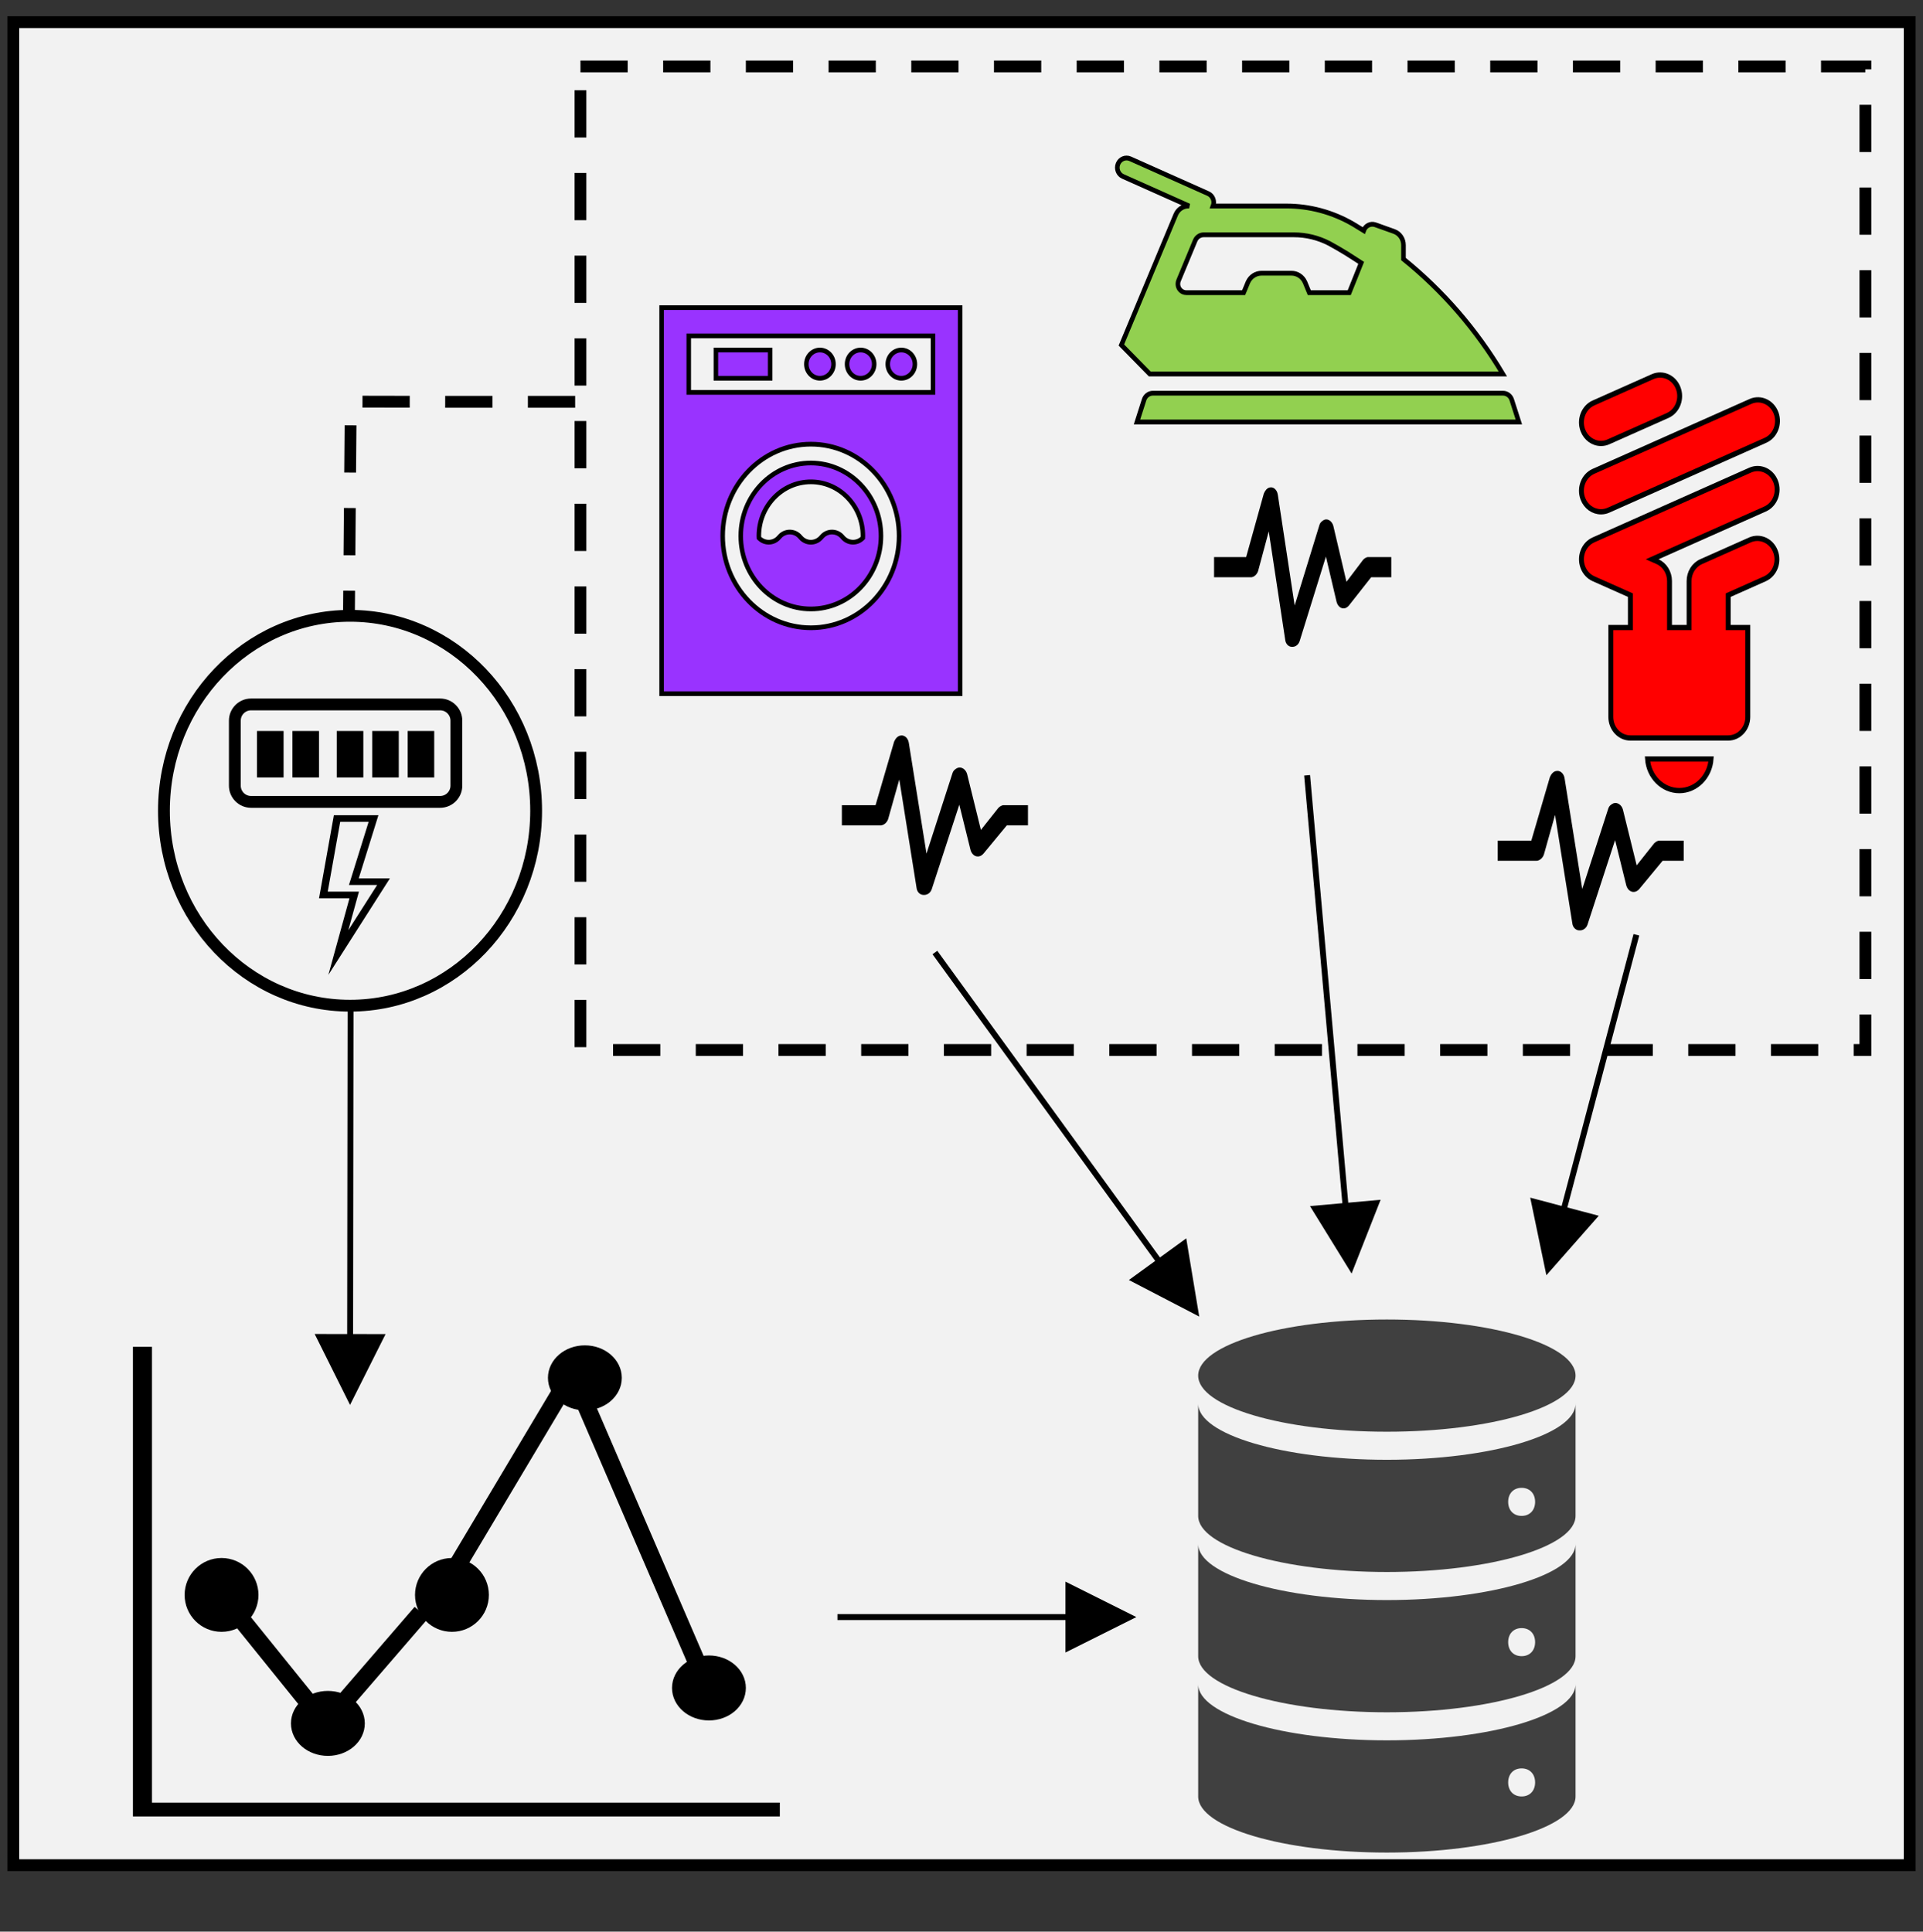 <svg width="217" height="218" xmlns="http://www.w3.org/2000/svg" xmlns:xlink="http://www.w3.org/1999/xlink" overflow="hidden"><rect width="100%" height="100%" fill="#333333" stroke="none"/><defs><clipPath id="clip0"><path d="M199 56 416 56 416 274 199 274Z" fill-rule="evenodd" clip-rule="evenodd"/></clipPath><clipPath id="clip1"><path d="M319 197 392 197 392 273 319 273Z" fill-rule="evenodd" clip-rule="evenodd"/></clipPath><clipPath id="clip2"><path d="M319 197 392 197 392 273 319 273Z" fill-rule="evenodd" clip-rule="evenodd"/></clipPath><clipPath id="clip3"><path d="M319 197 392 197 392 273 319 273Z" fill-rule="evenodd" clip-rule="evenodd"/></clipPath><clipPath id="clip4"><path d="M362 93 415 93 415 150 362 150Z" fill-rule="evenodd" clip-rule="evenodd"/></clipPath><clipPath id="clip5"><path d="M362 93 415 93 415 150 362 150Z" fill-rule="evenodd" clip-rule="evenodd"/></clipPath><clipPath id="clip6"><path d="M362 93 415 93 415 150 362 150Z" fill-rule="evenodd" clip-rule="evenodd"/></clipPath><clipPath id="clip7"><path d="M323 63 373 63 373 115 323 115Z" fill-rule="evenodd" clip-rule="evenodd"/></clipPath><clipPath id="clip8"><path d="M323 63 373 63 373 115 323 115Z" fill-rule="evenodd" clip-rule="evenodd"/></clipPath><clipPath id="clip9"><path d="M323 63 373 63 373 115 323 115Z" fill-rule="evenodd" clip-rule="evenodd"/></clipPath><clipPath id="clip10"><path d="M266 87 315 87 315 138 266 138Z" fill-rule="evenodd" clip-rule="evenodd"/></clipPath><clipPath id="clip11"><path d="M266 87 315 87 315 138 266 138Z" fill-rule="evenodd" clip-rule="evenodd"/></clipPath><clipPath id="clip12"><path d="M266 87 315 87 315 138 266 138Z" fill-rule="evenodd" clip-rule="evenodd"/></clipPath></defs><g clip-path="url(#clip0)" transform="translate(-199 -56)"><rect x="200.5" y="58.5" width="214" height="208" stroke="#000000" stroke-width="1.333" stroke-miterlimit="8" fill="#F2F2F2"/><g clip-path="url(#clip1)"><g clip-path="url(#clip2)"><g clip-path="url(#clip3)"><path d="M57.792 13.688C57.792 17.047 48.259 19.771 36.5 19.771 24.741 19.771 15.208 17.047 15.208 13.688 15.208 10.328 24.741 7.604 36.5 7.604 48.259 7.604 57.792 10.328 57.792 13.688Z" fill="#404040" transform="matrix(1 0 -0 1.041 319 197)"/><path d="M51.708 28.896C50.796 28.896 50.188 28.288 50.188 27.375 50.188 26.462 50.796 25.854 51.708 25.854 52.621 25.854 53.229 26.462 53.229 27.375 53.229 28.288 52.621 28.896 51.708 28.896ZM36.5 22.812C24.79 22.812 15.208 20.075 15.208 16.729L15.208 28.896C15.208 32.242 24.79 34.979 36.5 34.979 48.21 34.979 57.792 32.242 57.792 28.896L57.792 16.729C57.792 20.075 48.21 22.812 36.5 22.812Z" fill="#404040" transform="matrix(1 0 -0 1.041 319 197)"/><path d="M51.708 44.104C50.796 44.104 50.188 43.496 50.188 42.583 50.188 41.671 50.796 41.062 51.708 41.062 52.621 41.062 53.229 41.671 53.229 42.583 53.229 43.496 52.621 44.104 51.708 44.104ZM36.5 38.021C24.79 38.021 15.208 35.283 15.208 31.938L15.208 44.104C15.208 47.45 24.79 50.188 36.5 50.188 48.21 50.188 57.792 47.45 57.792 44.104L57.792 31.938C57.792 35.283 48.21 38.021 36.5 38.021Z" fill="#404040" transform="matrix(1 0 -0 1.041 319 197)"/><path d="M51.708 59.312C50.796 59.312 50.188 58.704 50.188 57.792 50.188 56.879 50.796 56.271 51.708 56.271 52.621 56.271 53.229 56.879 53.229 57.792 53.229 58.704 52.621 59.312 51.708 59.312ZM36.5 53.229C24.79 53.229 15.208 50.492 15.208 47.146L15.208 59.312C15.208 62.658 24.79 65.396 36.5 65.396 48.21 65.396 57.792 62.658 57.792 59.312L57.792 47.146C57.792 50.492 48.21 53.229 36.5 53.229Z" fill="#404040" transform="matrix(1 0 -0 1.041 319 197)"/></g></g></g><g clip-path="url(#clip4)"><g clip-path="url(#clip5)"><g clip-path="url(#clip6)"><path d="M26.5 48.583C28.379 48.583 29.942 47.138 30.088 45.265L22.912 45.265C23.058 47.138 24.621 48.583 26.5 48.583Z" stroke="#000000" stroke-width="0.552" fill="#FF0000" transform="matrix(1 0 -0 1.075 362 93)"/><path d="M37.373 16.136C36.906 15.01 35.615 14.475 34.488 14.941L16.821 22.259C15.695 22.726 15.16 24.017 15.626 25.144 15.851 25.685 16.28 26.115 16.821 26.339L20.979 28.062 20.979 31.463 18.771 31.463 18.771 40.849C18.771 42.068 19.76 43.057 20.979 43.057L32.021 43.057C33.24 43.057 34.229 42.068 34.229 40.849L34.229 31.463 32.021 31.463 32.021 28.062 36.178 26.339C37.299 25.859 37.819 24.561 37.338 23.44 36.866 22.338 35.602 21.814 34.489 22.259L28.968 24.546C28.142 24.888 27.603 25.694 27.604 26.588L27.604 31.463 25.396 31.463 25.396 26.586C25.397 25.692 24.858 24.885 24.032 24.543L23.437 24.297 36.178 19.019C37.303 18.552 37.838 17.262 37.373 16.136Z" stroke="#000000" stroke-width="0.552" fill="#FF0000" transform="matrix(1 0 -0 1.075 362 93)"/><path d="M17.667 19.311C17.956 19.311 18.243 19.254 18.51 19.142L36.177 11.825C37.313 11.38 37.873 10.099 37.428 8.963 36.984 7.827 35.703 7.267 34.567 7.712 34.54 7.722 34.514 7.733 34.487 7.745L16.821 15.062C15.694 15.529 15.158 16.82 15.625 17.948 15.967 18.773 16.773 19.312 17.667 19.311Z" stroke="#000000" stroke-width="0.552" fill="#FF0000" transform="matrix(1 0 -0 1.075 362 93)"/><path d="M17.667 12.134C17.956 12.134 18.243 12.077 18.51 11.965L25.202 9.194C26.323 8.714 26.843 7.415 26.362 6.294 25.89 5.193 24.626 4.668 23.513 5.113L16.821 7.885C15.694 8.352 15.159 9.643 15.625 10.77 15.967 11.596 16.773 12.135 17.667 12.134Z" stroke="#000000" stroke-width="0.552" fill="#FF0000" transform="matrix(1 0 -0 1.075 362 93)"/></g></g></g><g clip-path="url(#clip7)"><g clip-path="url(#clip8)"><g clip-path="url(#clip9)"><path d="M46.592 36.65C46.45 36.224 46.052 35.937 45.603 35.938L6.094 35.938C5.645 35.937 5.246 36.224 5.104 36.65L4.302 39.062 47.396 39.062Z" stroke="#000000" stroke-width="0.521" fill="#92D050" transform="matrix(1 0 -0 1.04 323 63)"/><path d="M8.676 16.566 2.54 30.709 5.747 33.854 45.591 33.854C42.624 29.062 38.826 24.837 34.375 21.379L34.375 19.866C34.375 19.198 33.951 18.605 33.319 18.388L31.197 17.659C30.662 17.477 30.079 17.756 29.887 18.288 29.496 18.052 29.102 17.821 28.705 17.595 26.383 16.294 23.764 15.615 21.102 15.625L12.888 15.625C13.1 15.101 12.854 14.503 12.335 14.279L3.536 10.501C3.008 10.274 2.395 10.518 2.168 11.047 1.941 11.576 2.185 12.188 2.714 12.416L10.19 15.625 10.109 15.625C9.487 15.625 8.924 15.995 8.676 16.566ZM22.012 18.75C23.389 18.75 24.747 19.068 25.982 19.678 26.665 20.036 27.331 20.407 27.98 20.791L29.603 21.793 28.255 25.028 23.746 25.028 23.262 23.899C22.984 23.291 22.372 22.905 21.704 22.917L18.385 22.917C17.715 22.904 17.102 23.29 16.823 23.899L16.338 25.028 9.863 25.028C9.342 25.028 8.92 24.606 8.919 24.085 8.919 23.957 8.945 23.83 8.996 23.712L9.001 23.7 10.869 19.377C11.035 18.996 11.41 18.75 11.825 18.75Z" stroke="#000000" stroke-width="0.521" fill="#92D050" transform="matrix(1 0 -0 1.04 323 63)"/></g></g></g><g clip-path="url(#clip10)"><g clip-path="url(#clip11)"><g clip-path="url(#clip12)"><path d="M41.347 6.635 41.347 3.573 7.659 3.573 7.659 5.615 7.659 5.615 7.659 16.333 7.659 16.333 7.659 45.427 41.347 45.427 41.347 12.76 41.347 12.76 41.347 6.635ZM24.503 38.281C19.006 38.281 14.55 33.825 14.55 28.328 14.55 22.831 19.006 18.375 24.503 18.375 30 18.375 34.456 22.831 34.456 28.328 34.456 33.825 30 38.281 24.503 38.281ZM38.284 12.76 10.722 12.76 10.722 6.635 38.284 6.635Z" stroke="#000000" stroke-width="0.51" fill="#9933FF" transform="matrix(1 0 -0 1.041 266 87)"/><path d="M13.784 8.167 19.909 8.167 19.909 11.229 13.784 11.229Z" stroke="#000000" stroke-width="0.51" fill="#9933FF" transform="matrix(1 0 -0 1.041 266 87)"/><path d="M24.503 20.417C20.134 20.417 16.592 23.959 16.592 28.328 16.592 32.697 20.134 36.24 24.503 36.24 28.872 36.24 32.414 32.697 32.414 28.328 32.41 23.961 28.87 20.422 24.503 20.417ZM30.362 28.544C29.754 29.152 28.768 29.152 28.16 28.544 28.131 28.515 28.103 28.485 28.076 28.453 27.517 27.795 26.531 27.715 25.873 28.274 25.808 28.329 25.749 28.389 25.694 28.453 25.135 29.111 24.149 29.191 23.492 28.633 23.427 28.578 23.367 28.518 23.312 28.453 22.753 27.795 21.767 27.715 21.109 28.274 21.045 28.329 20.985 28.389 20.93 28.453 20.372 29.108 19.389 29.186 18.735 28.627 18.703 28.601 18.673 28.573 18.644 28.544 18.641 28.472 18.633 28.401 18.633 28.328 18.633 25.086 21.261 22.458 24.503 22.458 27.745 22.458 30.373 25.086 30.373 28.328 30.373 28.401 30.365 28.472 30.362 28.544Z" stroke="#000000" stroke-width="0.51" fill="#9933FF" transform="matrix(1 0 -0 1.041 266 87)"/><path d="M27.055 9.698C27.055 10.544 26.369 11.229 25.523 11.229 24.678 11.229 23.992 10.544 23.992 9.698 23.992 8.852 24.678 8.167 25.523 8.167 26.369 8.167 27.055 8.852 27.055 9.698Z" stroke="#000000" stroke-width="0.51" fill="#9933FF" transform="matrix(1 0 -0 1.041 266 87)"/><path d="M31.648 9.698C31.648 10.544 30.963 11.229 30.117 11.229 29.271 11.229 28.586 10.544 28.586 9.698 28.586 8.852 29.271 8.167 30.117 8.167 30.963 8.167 31.648 8.852 31.648 9.698Z" stroke="#000000" stroke-width="0.51" fill="#9933FF" transform="matrix(1 0 -0 1.041 266 87)"/><path d="M36.242 9.698C36.242 10.544 35.557 11.229 34.711 11.229 33.865 11.229 33.18 10.544 33.18 9.698 33.18 8.852 33.865 8.167 34.711 8.167 35.557 8.167 36.242 8.852 36.242 9.698Z" stroke="#000000" stroke-width="0.51" fill="#9933FF" transform="matrix(1 0 -0 1.041 266 87)"/></g></g></g><rect x="264.5" y="63.5" width="145" height="111" stroke="#000000" stroke-width="1.333" stroke-miterlimit="8" stroke-dasharray="5.333 4" fill="none"/><path d="M263.903 101.348 249.266 101.348 238.578 101.327 238.38 124.953" stroke="#000000" stroke-width="1.333" stroke-miterlimit="8" stroke-dasharray="5.333 4" fill="none" fill-rule="evenodd"/><path d="M304.77 163.304 330.678 198.993 330.138 199.384 304.23 163.696ZM332.862 195.76 334.325 204.584 326.388 200.46Z"/><path d="M346.832 143.47 351.26 193.059 350.596 193.119 346.168 143.53ZM354.793 191.405 351.52 199.729 346.825 192.117Z"/><path d="M0.322-0.085 8.775 31.891 8.131 32.061-0.322 0.085ZM11.979 29.665 10.157 38.421 4.245 31.709Z" transform="matrix(-1 -8.74228e-08 -8.74228e-08 1 383.657 161.5)"/><path d="M314.951 146.873 312.174 146.873C311.93 146.93 311.687 147.101 311.541 147.328L309.689 149.661 308.13 143.346C307.984 142.834 307.497 142.492 307.058 142.663 306.814 142.777 306.571 142.947 306.473 143.289L303.55 152.335 301.552 139.818C301.455 139.249 301.016 138.908 300.578 139.022 300.285 139.079 300.042 139.363 299.896 139.705L297.8 146.873 294 146.873 294 149.149 298.434 149.149C298.824 149.092 299.165 148.751 299.262 148.295L300.48 143.971 302.429 156.204C302.478 156.659 302.819 157 303.209 157L303.306 157C303.647 157 303.988 156.772 304.135 156.374L307.253 146.816 308.52 151.937C308.666 152.449 309.104 152.79 309.592 152.619 309.738 152.562 309.884 152.449 309.981 152.335L312.613 149.149 315 149.149 315 146.873Z" fill-rule="evenodd"/><path d="M355.954 118.873 353.309 118.873C353.077 118.93 352.845 119.101 352.705 119.328L350.942 121.661 349.457 115.346C349.318 114.834 348.854 114.492 348.436 114.663 348.204 114.777 347.972 114.947 347.879 115.289L345.095 124.335 343.193 111.818C343.1 111.249 342.682 110.908 342.265 111.022 341.986 111.079 341.754 111.363 341.615 111.705L339.62 118.873 336 118.873 336 121.149 340.223 121.149C340.594 121.092 340.919 120.751 341.012 120.295L342.172 115.971 344.028 128.204C344.074 128.659 344.399 129 344.77 129L344.863 129C345.188 129 345.513 128.772 345.652 128.374L348.622 118.816 349.828 123.937C349.968 124.449 350.385 124.79 350.849 124.619 350.988 124.562 351.128 124.449 351.22 124.335L353.726 121.149 356 121.149 356 118.873Z" fill-rule="evenodd"/><path d="M388.951 150.873 386.174 150.873C385.93 150.93 385.687 151.101 385.541 151.328L383.689 153.661 382.13 147.346C381.984 146.834 381.497 146.492 381.058 146.663 380.814 146.777 380.571 146.947 380.473 147.289L377.55 156.335 375.552 143.818C375.455 143.249 375.016 142.908 374.578 143.022 374.285 143.079 374.042 143.363 373.896 143.705L371.8 150.873 368 150.873 368 153.149 372.434 153.149C372.824 153.092 373.165 152.751 373.262 152.295L374.48 147.971 376.429 160.204C376.478 160.659 376.819 161 377.209 161L377.306 161C377.647 161 377.988 160.772 378.135 160.374L381.253 150.816 382.52 155.937C382.666 156.449 383.104 156.79 383.592 156.619 383.738 156.562 383.884 156.449 383.981 156.335L386.613 153.149 389 153.149 389 150.873Z" fill-rule="evenodd"/><path d="M216.148 208 214 208 214 261 287 261 287 259.441 216.148 259.441 216.148 208Z" fill-rule="evenodd"/><path d="M246.5 236C246.5 234.067 248.067 232.5 250 232.5 251.933 232.5 253.5 234.067 253.5 236 253.5 237.933 251.933 239.5 250 239.5 248.067 239.5 246.5 237.933 246.5 236Z" stroke="#000000" stroke-width="1.333" stroke-miterlimit="8" fill-rule="evenodd"/><path d="M261.5 211.5C261.5 209.843 263.067 208.5 265 208.5 266.933 208.5 268.5 209.843 268.5 211.5 268.5 213.157 266.933 214.5 265 214.5 263.067 214.5 261.5 213.157 261.5 211.5Z" stroke="#000000" stroke-width="1.333" stroke-miterlimit="8" fill-rule="evenodd"/><path d="M275.5 246.5C275.5 244.843 277.067 243.5 279 243.5 280.933 243.5 282.5 244.843 282.5 246.5 282.5 248.157 280.933 249.5 279 249.5 277.067 249.5 275.5 248.157 275.5 246.5Z" stroke="#000000" stroke-width="1.333" stroke-miterlimit="8" fill-rule="evenodd"/><path d="M0 0 11.543 13.371" stroke="#000000" stroke-width="2" stroke-miterlimit="8" fill="none" fill-rule="evenodd" transform="matrix(1 0 0 -1 235 251.371)"/><path d="M232.5 250.5C232.5 248.843 234.067 247.5 236 247.5 237.933 247.5 239.5 248.843 239.5 250.5 239.5 252.157 237.933 253.5 236 253.5 234.067 253.5 232.5 252.157 232.5 250.5Z" stroke="#000000" stroke-width="1.333" stroke-miterlimit="8" fill-rule="evenodd"/><path d="M220.5 236C220.5 234.067 222.067 232.5 224 232.5 225.933 232.5 227.5 234.067 227.5 236 227.5 237.933 225.933 239.5 224 239.5 222.067 239.5 220.5 237.933 220.5 236Z" stroke="#000000" stroke-width="1.333" stroke-miterlimit="8" fill-rule="evenodd"/><path d="M0 0 14.119 23.681" stroke="#000000" stroke-width="2" stroke-miterlimit="8" fill="none" fill-rule="evenodd" transform="matrix(1 0 0 -1 250 233.681)"/><path d="M224 236 234.71 249.262" stroke="#000000" stroke-width="2" stroke-miterlimit="8" fill="none" fill-rule="evenodd"/><path d="M279.872 248.816 264 212" stroke="#000000" stroke-width="2" stroke-miterlimit="8" fill="none" fill-rule="evenodd"/><path d="M293.5 238.167 320.565 238.167 320.565 238.833 293.5 238.833ZM319.232 234.5 327.232 238.5 319.232 242.5Z"/><path d="M0.333-0 0.384 38.391-0.283 38.392-0.333 0ZM4.049 37.053 0.059 45.058-3.951 37.063Z" transform="matrix(-1 -8.74228e-08 -8.74228e-08 1 238.559 169.5)"/><path d="M217.5 147.5C217.5 135.35 226.902 125.5 238.5 125.5 250.098 125.5 259.5 135.35 259.5 147.5 259.5 159.65 250.098 169.5 238.5 169.5 226.902 169.5 217.5 159.65 217.5 147.5Z" stroke="#000000" stroke-width="1.333" stroke-miterlimit="8" fill="none" fill-rule="evenodd"/><path d="M225.5 137.333C225.5 136.321 226.321 135.5 227.333 135.5L248.667 135.5C249.679 135.5 250.5 136.321 250.5 137.333L250.5 144.667C250.5 145.679 249.679 146.5 248.667 146.5L227.333 146.5C226.321 146.5 225.5 145.679 225.5 144.667Z" stroke="#000000" stroke-width="1.333" stroke-miterlimit="8" fill="none" fill-rule="evenodd"/><path d="M229.5 138.5 229.5 143.743" stroke="#000000" stroke-width="3" stroke-miterlimit="8" fill="none" fill-rule="evenodd"/><path d="M233.5 138.5 233.5 143.743" stroke="#000000" stroke-width="3" stroke-miterlimit="8" fill="none" fill-rule="evenodd"/><path d="M238.5 138.5 238.5 143.743" stroke="#000000" stroke-width="3" stroke-miterlimit="8" fill="none" fill-rule="evenodd"/><path d="M242.5 138.5 242.5 143.743" stroke="#000000" stroke-width="3" stroke-miterlimit="8" fill="none" fill-rule="evenodd"/><path d="M246.5 138.5 246.5 143.743" stroke="#000000" stroke-width="3" stroke-miterlimit="8" fill="none" fill-rule="evenodd"/><path d="M241.702 148 236.675 148 235 157.38 238.435 157.38 236.061 165.995C236.061 165.997 236.062 165.999 236.064 166 236.066 166.001 236.068 165.999 236.069 165.998L243 155.129 239.482 155.129ZM241.558 155.879 238.318 160.967C238.31 160.98 238.306 160.979 238.31 160.964L239.248 157.56 239.504 156.63 235.982 156.63 237.39 148.75 240.598 148.75 238.675 154.927 238.378 155.879 241.558 155.879Z" fill-rule="evenodd"/></g></svg>